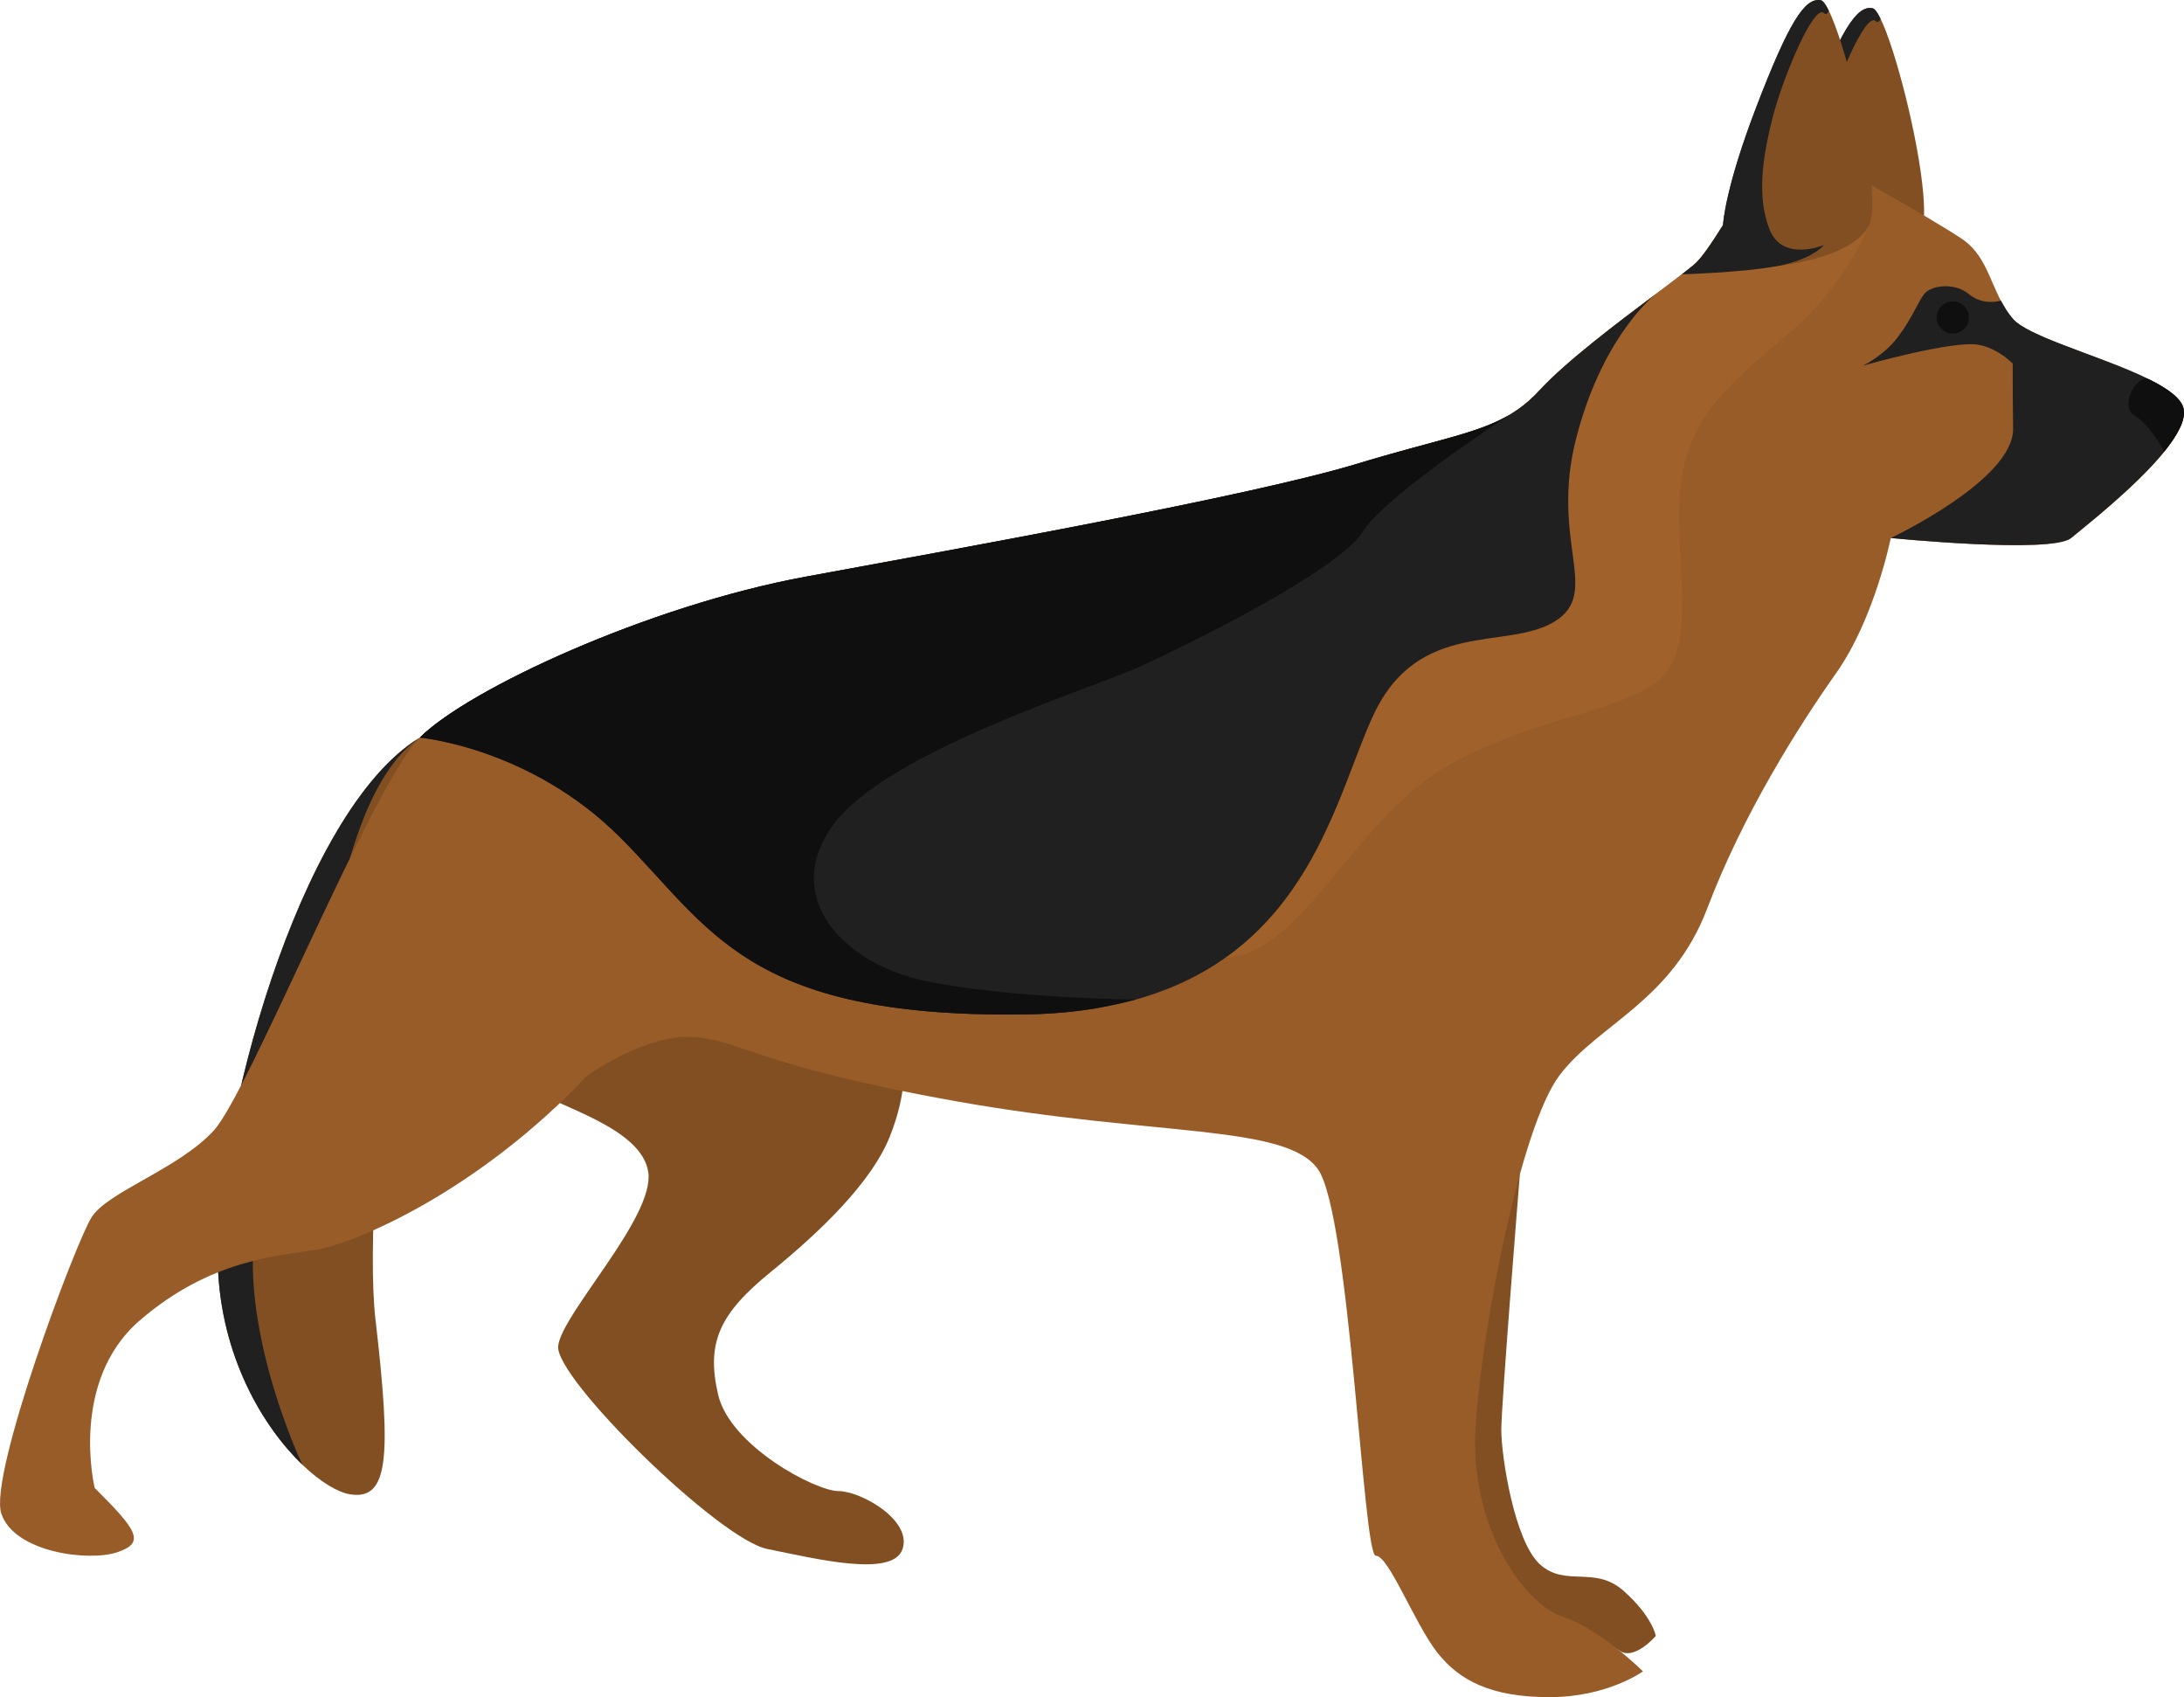 <svg xmlns="http://www.w3.org/2000/svg" width="1080" height="839" viewBox="0 0 1080 839"><g id="a"/><g id="b"><g id="c"><g id="d"><path d="M185.73 652.76c7.95 68.43 6.35 89.13-12.75 85.95-6.04-1-14.59-6.09-23.52-14.66v-.02c-19.29-18.53-40.35-53.39-41.74-98.78-2.03-66.4 39.59-223.96 99.85-260.61.0.0-29.82 219.66-21.85 288.12z" fill="#824f22"/><path d="M207.58 364.65c-35.24 24.02-42.55 101.88-49.97 124.16-7.4 22.28-14.85 52.53-29.18 106.66-14.33 54.1 21.04 128.57 21.04 128.57-19.29-18.53-40.35-53.39-41.74-98.78-2.03-66.4 39.59-223.96 99.85-260.61z" fill="#202020"/><path d="M263.28 538.16c11.73 8.9 54.12 19.1 57.3 41.39 3.18 22.28-42.98 70.04-44.57 85.95-1.59 15.92 79.59 95.51 103.46 100.28 23.88 4.78 62.08 14.33 66.85.0 4.78-14.33-20.69-28.65-31.83-28.65s-53.53-22.29-59.4-47.75c-5.87-25.47.5-39.79 25.97-60.49 25.47-20.69 50.02-44.73 58.89-66.85 8.87-22.12 6.96-36.61 6.96-36.61.0.0-89.73-54.12-126.34-47.75-36.61 6.37-57.3 60.49-57.3 60.49z" fill="#824f22"/><path d="M751.57 580.6s-9.17 113.55-9.17 126.29 6.37 54.93 19.1 66.46c12.73 11.53 27.06.39 41.39 13.13 14.33 12.73 15.92 22.28 15.92 22.28.0.0-10.86 12.63-18.13 7.14-7.26-5.48-55.09-13.51-71.01-34.2-15.92-20.69-19.86-166.62 21.91-201.1z" fill="#824f22"/><path d="M949.87 115.25c-6.16 12.54-29.53 18.22-44.94 20.13-.05.0-.07.02-.12.02-4.42.55-8.17.79-10.65.79-11.15.0-19.03-6.52-16.57-20.94v-.02c.05-.76 1-18.17 16.57-58.64 15.9-41.38 23.88-54.1 31.83-52.53 1.07.21 2.41 2.08 3.94 5.16 7.38 15.04 18.77 59.26 21.11 86.36.79 9.05.55 16.16-1.17 19.67z" fill="#824f22"/><path d="M929.93 9.22c-.67 1.55-1.46 2.13-2.34 1.22-5.04-5.09-20.7 32.64-25.48 51.74-1.91 7.62-3.56 15.21-4.44 22.68-1.36 11.27-.98 22.18 2.84 32.23 6.23 16.33 26.12 8.36 27.05 7.98-.33.41-6.02 7.09-22.63 10.31-.05.0-.07.02-.12.02-17.24 3.3-47.56 4.15-47.56 4.15 2.6-2.01 4.73-3.7 6.23-4.97 3.63-3.13 8.64-10.65 14.11-19.34v-.02c.05-.76 1-18.17 16.57-58.64 15.9-41.38 23.88-54.1 31.83-52.53 1.07.21 2.41 2.08 3.94 5.16z" fill="#202020"/><path d="M1024.15 265.97c-9.55 7.95-89.15.0-89.15.0.0.0-7.95 39.8-27.05 66.85-19.1 27.05-46.15 70.03-63.68 116.21-17.5 46.15-54.1 57.3-73.2 82.75-19.1 25.48-38.2 124.16-41.4 173.51-3.18 49.35 23.88 87.55 42.98 93.91 19.1 6.37 39.8 27.08 39.8 27.08.0.0-17.5 12.73-46.15 12.73s-44.58-7.95-55.73-22.28c-11.13-14.33-23.88-47.75-30.23-47.63-6.37.14-12.75-168.85-28.65-191.13-15.92-22.3-79.6-15.93-178.28-33.43-98.68-17.53-106.66-30.25-130.53-31.85-23.88-1.58-52.53 19.1-52.53 19.1-54.1 57.3-114.61 82.78-133.71 85.96-19.1 3.2-52.53 4.78-87.53 35.03-35.03 30.25-22.3 82.78-22.3 82.78 20.7 20.68 25.48 27.05 11.15 31.83-14.33 4.78-50.93.0-57.3-19.1-6.38-19.1 36.6-133.71 44.58-146.43 7.95-12.75 42.98-23.88 60.48-42.98 17.5-19.1 78-170.33 101.88-194.21 23.88-23.88 113.01-65.25 191.01-79.58 77.98-14.33 219.66-39.8 272.19-55.7 5.97-1.81 11.48-3.41 16.64-4.87 40.23-11.32 57.16-13.39 74.09-31.76 13.04-14.11 38.7-33.45 57.21-47.32.07-.05.1-.07.1-.07 4.92-3.7 9.34-7 12.87-9.72 2.6-2.01 4.73-3.7 6.23-4.97 3.63-3.13 8.64-10.65 14.11-19.34v-.02c3.1-4.92 6.33-10.2 9.57-15.21 3.58-5.61 7.16-10.93 10.51-15.16 4.63-5.83 8.81-9.6 11.96-9.14 5.52.79 23.23 9.81 41.4 19.87 18.43 10.22 37.34 21.49 44.55 26.29 11.13 7.43 13.61 19.63 19.39 30.68 1.67 3.2 3.61 6.28 6.09 9.12 3.49 3.96 12.7 8.09 23.83 12.44 24.52 9.55 58.35 20.08 60.53 32.11 3.18 17.53-46.15 55.73-55.7 63.68z" fill="#985c28"/><path d="M924.3 111.32s-10.34 28.1-38.99 52.77c-28.65 24.66-48.35 39.8-53.63 71.63-5.28 31.83 7.45 74.8-6.88 95.51-14.33 20.7-68.43 22.28-112.22 49.35-43.77 27.05-69.43 91.25-106.73 92.97-37.32 1.72 41.47-149.06 58.19-181.13 6.33-12.11 13.78-38.39 23.37-67.93 40.23-11.32 57.16-13.39 74.09-31.76 13.04-14.11 38.7-33.45 57.21-47.32.07-.05.1-.07.1-.07 4.92-3.7 9.34-7 12.87-9.72 2.6-2.01 4.73-3.7 6.23-4.97 3.63-3.13 8.64-10.65 14.11-19.34v-.02c3.1-4.92 6.33-10.2 9.57-15.21 34.64 5.99 62.7 15.23 62.7 15.23z" fill="#a1612a"/><path d="M818.48 145.61c-3.03 2.48-26.72 23.11-39.04 71.01-13.16 51.24 12.75 76.4-10.82 90.73-23.54 14.33-67.16-1.6-89.46 46.15-18.79 40.28-31.92 116.78-117.66 140.7-6.23 1.74-12.85 3.2-19.89 4.35-10.94 1.79-22.87 2.84-35.93 2.98-136.91 1.6-154.41-42.98-198.99-87.53-44.55-44.58-99.11-49.35-99.11-49.35 23.88-23.88 113.01-65.25 191.01-79.58 77.98-14.33 219.66-39.8 272.19-55.7 39.4-11.94 59.98-14.92 75.88-24.4.43-.26.81-.53 1.17-.74.81-.5 1.62-1.03 2.41-1.58.26-.17.41-.26.41-.26 3.77-2.65 7.31-5.8 10.86-9.65 12.99-14.06 38.49-33.28 56.97-47.13z" fill="#202020"/><path d="M924.3 111.32c-6.16 12.53-29.53 18.22-44.93 20.13-.05.0-.07.02-.12.02-4.42.55-8.17.79-10.65.79-11.15.0-19.03-6.52-16.57-20.94v-.02c.05-.76 1-18.17 16.57-58.64 15.9-41.38 23.88-54.1 31.83-52.53 1.07.21 2.41 2.08 3.94 5.16 7.38 15.04 18.77 59.26 21.11 86.36.79 9.05.55 16.16-1.17 19.67z" fill="#824f22"/><path d="M904.36 5.29c-.67 1.55-1.46 2.13-2.34 1.22-5.04-5.09-20.7 32.64-25.48 51.74-1.91 7.62-3.56 15.21-4.44 22.68-1.36 11.27-.98 22.18 2.84 32.23 6.23 16.33 26.12 8.36 27.05 7.97-.33.41-6.02 7.09-22.63 10.31-.05.0-.07.02-.12.02-17.24 3.3-47.56 4.15-47.56 4.15 2.6-2.01 4.73-3.7 6.23-4.97 3.63-3.13 8.64-10.65 14.11-19.34v-.02c.05-.76 1-18.17 16.57-58.64 15.9-41.38 23.88-54.1 31.83-52.53 1.07.21 2.41 2.08 3.94 5.16z" fill="#202020"/><path d="M1070.25 223.23c-14.18 17.5-39.54 37.27-46.1 42.74-9.55 7.95-89.15.0-89.15.0.0.0 60.93-28.65 60.5-54.13-.19-10.96-.21-22.49-.19-32.09-3.51-3.41-9.36-7.88-16.88-9.29-12.54-2.34-55.87 9.93-57.28 10.34.62-.31 10.53-5.06 17.48-14.33 7.16-9.55 9.55-16.71 12.85-21.06 3.3-4.35 15.02-5.99 22.18.0 6.9 5.8 15.16 3.39 15.71 3.22l.05-.02h.02l2.72 4.68c1 1.53 2.1 3.01 3.34 4.44.41.45.91.93 1.48 1.41.12.1.26.19.38.31.48.38 1 .76 1.58 1.15.14.1.29.19.43.29.67.43 1.38.88 2.17 1.31.05.05.1.07.14.1 2.7 1.5 5.97 3.06 9.62 4.63.07.02.14.05.21.07 1.12.48 2.27.96 3.46 1.43.14.07.31.14.45.19.96.41 1.96.79 2.96 1.17 14.09 5.52 31.47 11.36 44.15 17.67.14.05.26.12.41.19.1.05.19.1.31.14 9.12 4.58 15.66 9.41 16.59 14.49 1 5.47-3.15 12.96-9.6 20.94z" fill="#202020"/><path d="M973.64 156.92c0 4.4-3.56 7.96-7.96 7.96s-7.96-3.56-7.96-7.96 3.56-7.96 7.96-7.96 7.96 3.56 7.96 7.96z" fill="#0f0f0f"/><path d="M1070.25 223.23s-6.69-12.92-14.64-17.72c-7.78-4.7.88-20.41 6.92-18.05.14.05.26.12.41.19.1.05.19.1.31.14 9.12 4.58 15.66 9.41 16.59 14.49 1 5.47-3.15 12.96-9.6 20.94z" fill="#0f0f0f"/><path d="M746.66 204.96c-14.3 9.38-62.91 41.97-73.06 58.21-11.94 19.1-87.15 56.11-111.02 66.85-23.88 10.74-124.16 41.78-150.42 77.6-26.26 35.81 4.78 69.24 46.56 77.6 41.78 8.36 102.83 8.95 102.83 8.95.0.0-.02.0-.05.02-.67.17-7.83 1.96-19.89 4.35-10.94 1.79-22.87 2.84-35.93 2.98-136.91 1.6-154.41-42.98-198.99-87.53-44.55-44.58-99.11-49.35-99.11-49.35 23.88-23.88 113.01-65.25 191.01-79.58 77.98-14.33 219.66-39.8 272.19-55.7 39.4-11.94 59.98-14.92 75.88-24.4z" fill="#0f0f0f"/></g></g></g></svg>